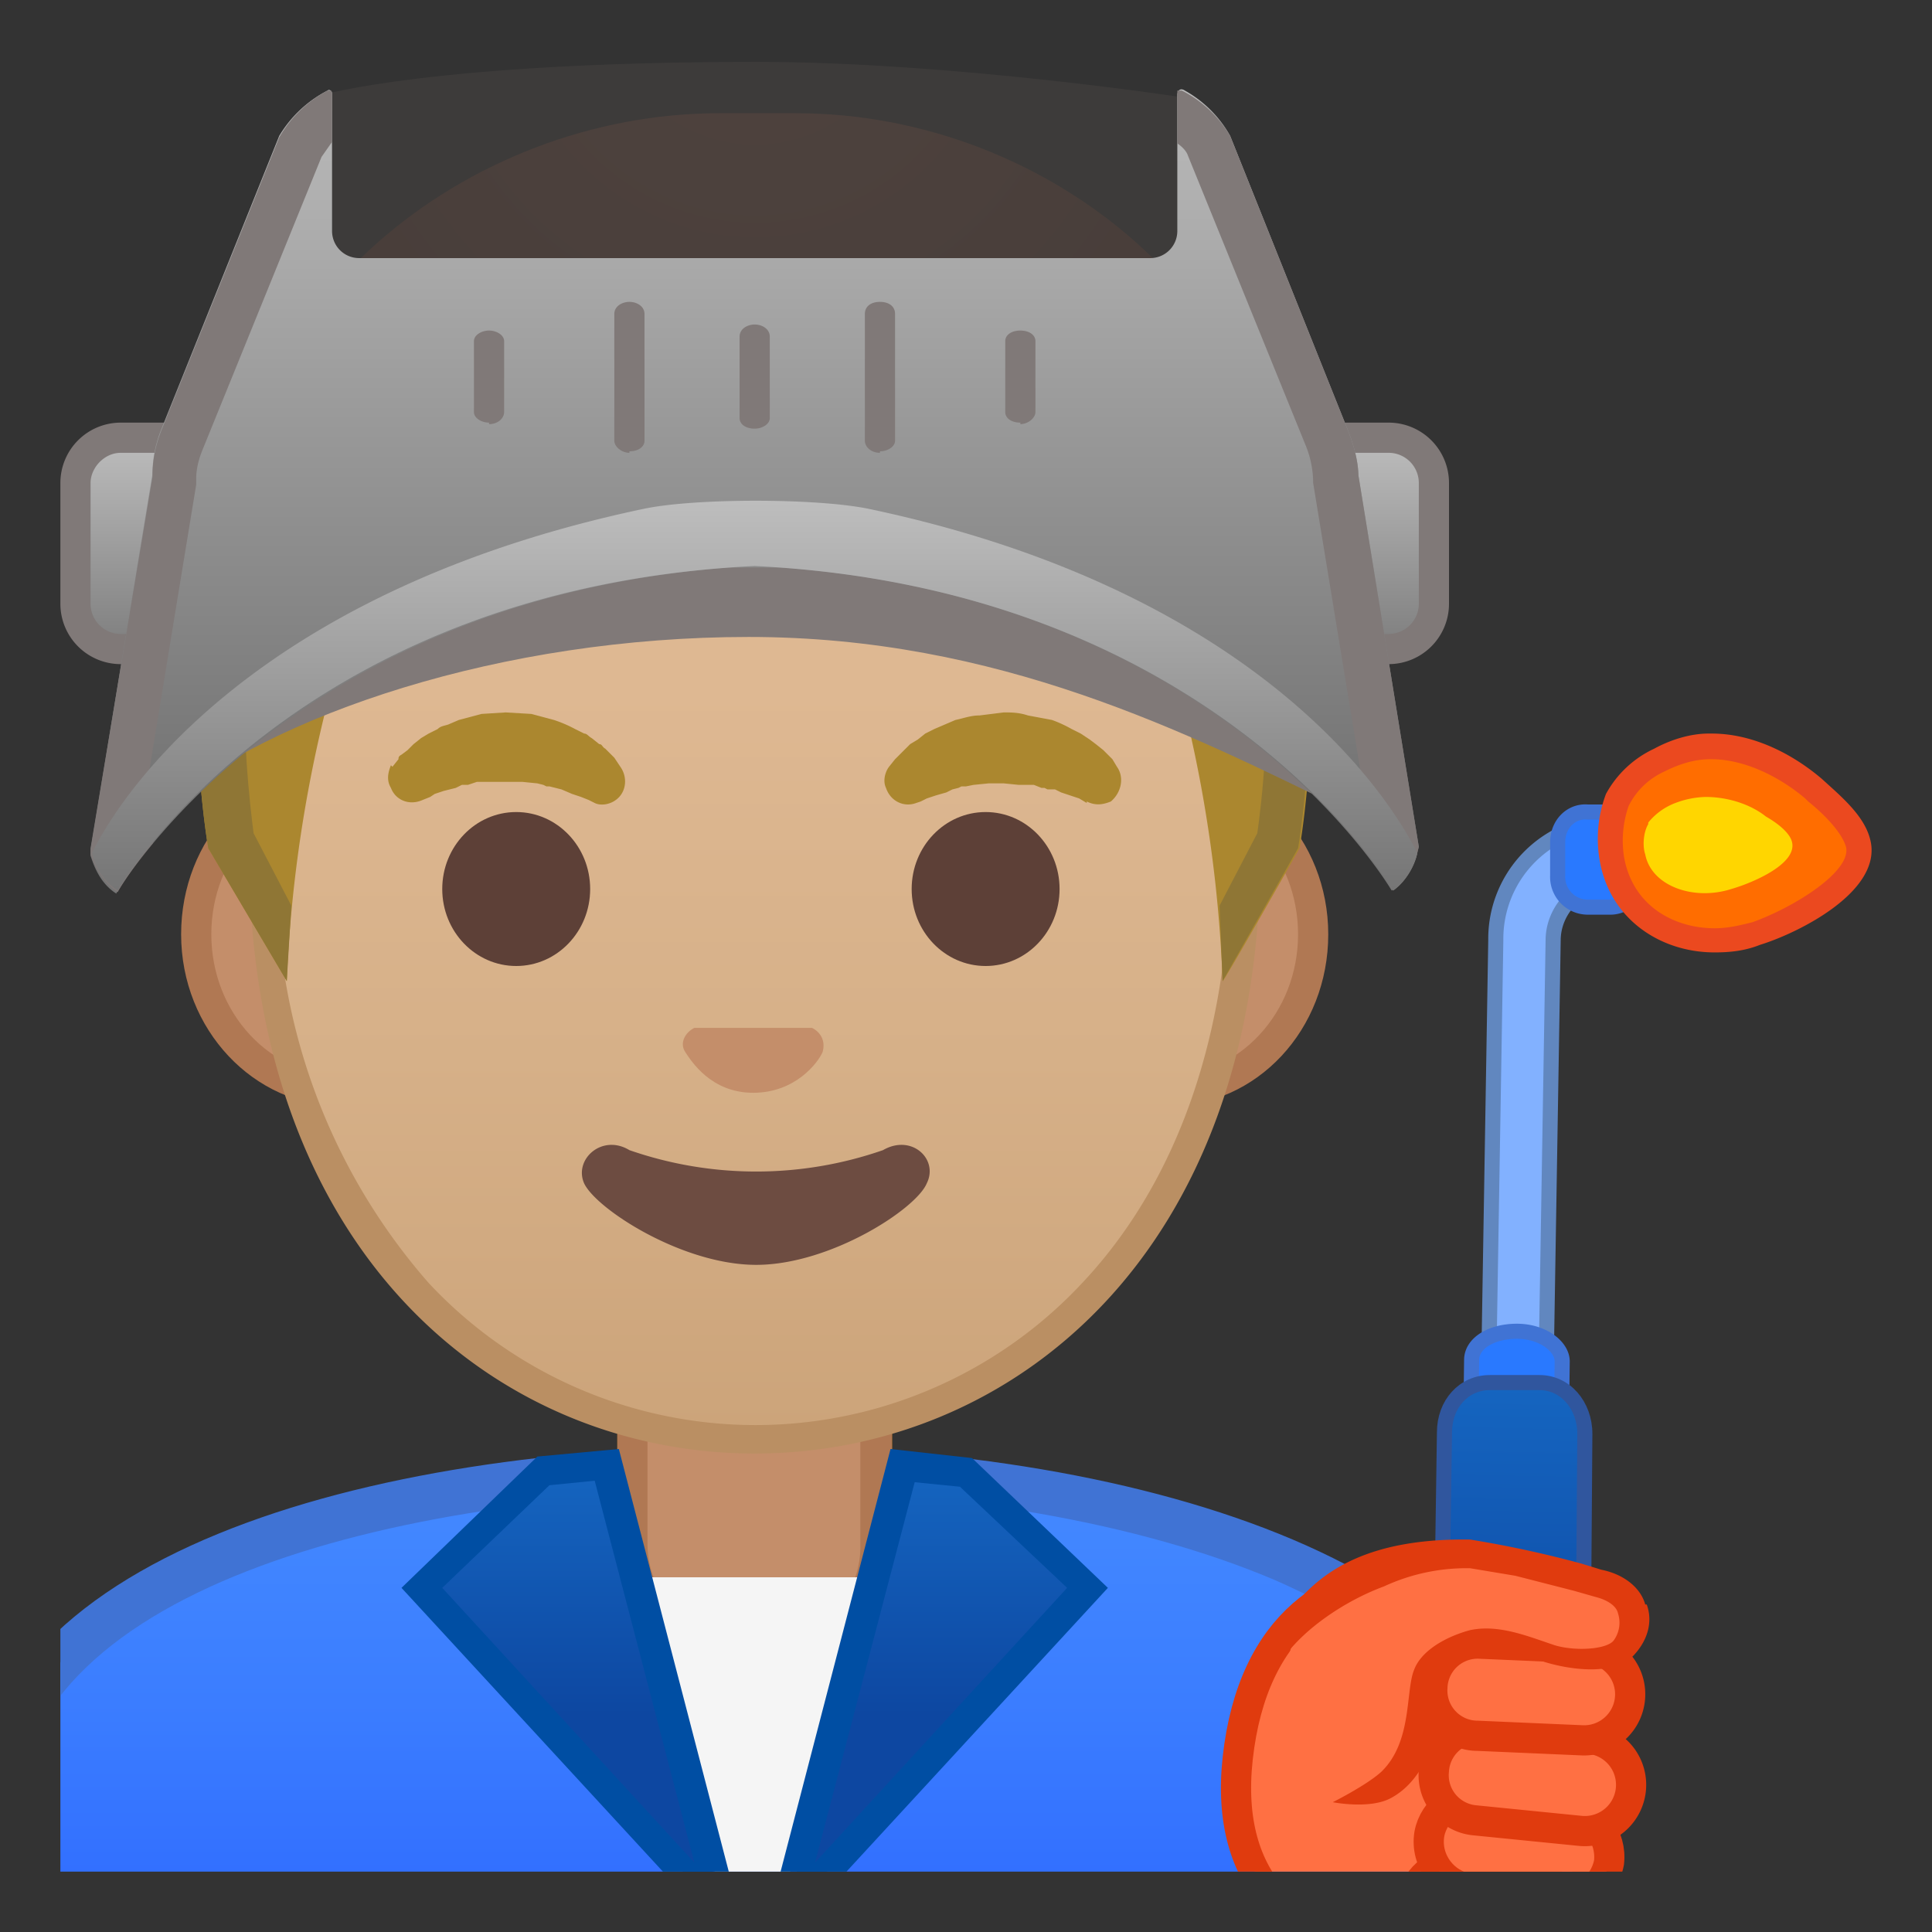 <svg viewBox="0 0 128 128" xmlns="http://www.w3.org/2000/svg" xmlns:xlink="http://www.w3.org/1999/xlink"><rect x="0" y="0" width="128" height="128" fill="#333333" stroke="none"/><defs><path id="a" d="M4 4h120v120H4z"/></defs><clipPath id="b"><use xlink:href="#a"/></clipPath><g clip-path="url(#b)"><linearGradient id="c" x1="50" x2="50" y1="97.2" y2="136.1" gradientUnits="userSpaceOnUse"><stop stop-color="#448AFF" offset="0"/><stop stop-color="#3B7DFF" offset=".4"/><stop stop-color="#2962FF" offset="1"/></linearGradient><path d="M-.5 136v-15.2c0-16.2 25.4-23.5 50.5-23.6h.1c25 0 50.4 8.1 50.4 23.6v15.3H-.5z" fill="url(#c)"/><path d="M50.1 98.7c13 0 25.5 2.2 34.4 6 6.6 2.9 14.5 8 14.5 16.1v13.8H1v-13.8c0-15.2 24.6-22 49-22h.1m0-3H50c-25.5 0-52 7.2-52 25v16.8h104v-16.8c0-16.8-26.3-25-51.9-25z" fill="#4073D4"/></g><g clip-path="url(#b)"><path d="M49.2 109.5c-4 0-7.3-3.2-7.3-7.1v-9h16.2v9c0 4-3.3 7.1-7.3 7.1h-1.6z" fill="#E59600"/><path d="M57 94.4v8a6 6 0 0 1-6.2 6.1h-1.6a6.2 6.2 0 0 1-6.3-6.1v-8h14.2m2-2H40.9v10c0 4.5 3.7 8.1 8.3 8.1h1.6c4.6 0 8.3-3.6 8.3-8.1v-10z" fill="#D18100"/></g><g clip-path="url(#b)"><path d="M49.2 109.5c-4 0-7.3-3.2-7.3-7.1v-9h16.2v9c0 4-3.3 7.1-7.3 7.1h-1.6z" fill="#C48E6A"/><path d="M57 94.4v8a6 6 0 0 1-6.2 6.1h-1.6a6.2 6.2 0 0 1-6.3-6.1v-8h14.2m2-2H40.9v10c0 4.5 3.7 8.1 8.3 8.1h1.6c4.6 0 8.3-3.6 8.3-8.1v-10z" fill="#B07853"/></g><g clip-path="url(#b)"><path fill="#F5F5F5" d="M39.4 104.5h20l-9.4 26z"/><linearGradient id="d" x1="38" x2="38" y1="97.3" y2="120.6" gradientUnits="userSpaceOnUse"><stop stop-color="#1565C0" offset="0"/><stop stop-color="#0D47A1" offset=".7"/><stop stop-color="#0D47A1" offset="1"/></linearGradient><path fill="url(#d)" d="M27.9 105.2l8-7.7 4.3-.5 7.8 30z"/><path d="M39.4 98.1l6.6 25.3-16.7-18.2 7.1-6.8 3-.3M41 96l-5.4.5-9 8.7L50 130.6 41 96z" fill="#004EA3"/><linearGradient id="e" x1="62" x2="62" y1="97.3" y2="120.6" gradientUnits="userSpaceOnUse"><stop stop-color="#1565C0" offset="0"/><stop stop-color="#0D47A1" offset=".7"/><stop stop-color="#0D47A1" offset="1"/></linearGradient><path fill="url(#e)" d="M59.8 97.1l4.3.4 8 7.7L52 127z"/><path d="M60.6 98.2l3 .3 7.1 6.7L54 123.4l6.6-25.2M59 96l-9 34.6 23.4-25.4-9-8.6L59 96z" fill="#004EA3"/></g><g clip-path="url(#b)"><defs><path id="f" d="M16.4 89L15 37.4c0-17 15.8-29.9 32.7-29.9h5c17 0 32.5 13 32.5 29.9l-1.5 51.1-67.2.3z"/></defs><clipPath id="g"><use xlink:href="#f"/></clipPath><g clip-path="url(#g)"><radialGradient id="h" cx="17" cy="-123.1" r="48.2" gradientTransform="matrix(.796 0 0 .796 36.5 97.6)" gradientUnits="userSpaceOnUse"><stop stop-color="#6D4C41" offset="0"/><stop stop-color="#543930" offset="1"/></radialGradient><path d="M58.6 29.2h1.3l.5-.4.3.5c8.2.1 16.5 0 24.8.2C82 19.4 73 7 50.1 7 28 7.1 18.9 18.5 15 28.3c14.5 0 29 .6 43.6 1z" fill="url(#h)"/></g></g><g clip-path="url(#b)"><defs><path id="i" d="M4 20.1h96v88H4z"/></defs><clipPath id="j"><use xlink:href="#i"/></clipPath><g clip-path="url(#j)"><defs><path id="k" d="M14.9 37.5c0-17 15.8-29.9 32.7-29.9h5c17 0 32.5 12.9 32.5 29.9"/></defs><clipPath id="l"><use xlink:href="#k"/></clipPath><g clip-path="url(#l)"><radialGradient id="m" cx="17" cy="-123.1" r="48.2" gradientTransform="matrix(.796 0 0 .796 36.5 97.6)" gradientUnits="userSpaceOnUse"><stop stop-color="#6D4C41" offset="0"/><stop stop-color="#543930" offset="1"/></radialGradient><path d="M12.3 53.7h8c.5-3.6 1.7-7.3 5.1-8 22.4-5 35-17 35-17C63.7 36 74 43 77.7 45.8c1.7 1.2 2.3 4.6 2.5 8h7.6v-11S89 7 50.2 7 12 42.7 12 42.7l.2 11z" fill="url(#m)"/></g></g><g clip-path="url(#j)"><path d="M22.7 72.3c-5.4 0-9.7-4.7-9.7-10.4s4.3-10.4 9.7-10.4h54.6c5.4 0 9.7 4.7 9.7 10.4s-4.3 10.4-9.7 10.4H22.7z" fill="#C48E6A"/><path d="M77.3 52.5c4.8 0 8.7 4.2 8.7 9.4s-3.9 9.4-8.7 9.4H22.7c-4.8 0-8.7-4.2-8.7-9.4s3.9-9.4 8.7-9.4h54.6m0-2H22.7c-6 0-10.7 5.1-10.7 11.4 0 6.3 4.8 11.4 10.7 11.4h54.6c6 0 10.7-5.1 10.7-11.4 0-6.3-4.8-11.4-10.7-11.4z" fill="#B07853"/><linearGradient id="n" x1="50" x2="50" y1="94.6" y2="12.9" gradientUnits="userSpaceOnUse"><stop stop-color="#CCA47A" offset="0"/><stop stop-color="#D6B088" offset=".3"/><stop stop-color="#DEB892" offset=".6"/><stop stop-color="#E0BB95" offset="1"/></linearGradient><path d="M50 95.3c-15.7 0-32.5-12.1-32.5-38.8a52 52 0 0 1 10-32.1C33.5 16.6 41.7 12 50 12s16.4 4.5 22.5 12.3a52 52 0 0 1 10 32.1c0 12.1-3.5 22.2-10.1 29.2A30.5 30.5 0 0 1 50 95.3z" fill="url(#n)"/><path d="M50 13.1A28 28 0 0 1 71.7 25a51.5 51.5 0 0 1 9.8 31.5c0 11.8-3.4 21.7-9.8 28.5a29.6 29.6 0 0 1-43.3 0 40.5 40.5 0 0 1-10-28.5c0-12.1 3.6-23.3 9.9-31.5A28.1 28.1 0 0 1 50 13m0-2c-17.4 0-33.5 18.6-33.5 45.4C16.5 83.1 33 96.3 50 96.3s33.5-13.2 33.5-39.8c0-26.8-16.1-45.4-33.5-45.4z" fill="#BA8F63"/><path d="M26 50.8l.4-.5c0-.1 0-.2.2-.3l.4-.3.4-.4.5-.4.5-.3.6-.3c.2-.2.4-.2.7-.3l.7-.3 1.5-.4 1.6-.1 1.7.1 1.5.4a8.6 8.6 0 0 1 1.4.6l.6.3c.2 0 .3.2.5.3l.5.4c.2 0 .2.2.4.3l.3.3.3.3.4.6c.5.7.4 1.7-.3 2.2-.4.3-1 .4-1.4.2L39 53l-.5-.2-.3-.1-.3-.1-.7-.3-.4-.1-.4-.1h-.2L36 52l-.4-.1-1-.1h-3l-.6.2h-.4l-.4.2-.4.1-.4.1-.3.1-.3.1-.3.2-.5.2c-.9.4-1.8 0-2.1-.8-.3-.5-.2-1 0-1.5z" fill="#AB872F"/><ellipse cx="34.2" cy="58.9" rx="4.9" ry="5.1" fill="#5D4037"/><path d="M72 53.2l-.5-.3-.3-.1-.3-.1-.3-.1-.3-.1-.4-.2h-.5l-.2-.1H69l-.5-.2h-1l-1-.1h-1l-1 .1-.5.1h-.3l-.2.1-.4.1-.4.2-.7.2-.3.1-.3.1-.4.2-.3.1c-.8.3-1.7-.1-2-1-.2-.4-.1-1 .2-1.4l.4-.5.3-.3.3-.3.4-.4.5-.3.5-.4.6-.3.7-.3.7-.3c.5-.1 1-.3 1.6-.3l1.6-.2c.5 0 1 0 1.6.2l1.6.3a8.6 8.6 0 0 1 1.3.6l.6.3.6.4.4.3.5.4.3.3.3.3.3.5c.5.7.3 1.7-.4 2.3-.5.2-1 .3-1.6 0z" fill="#AB872F"/><ellipse cx="65.3" cy="58.9" rx="4.9" ry="5.1" fill="#5D4037"/><path d="M53.9 68.1H46c-.6.3-1 1-.6 1.6s1.7 2.7 4.5 2.7 4.3-2 4.6-2.7c.2-.7-.1-1.3-.7-1.6z" fill="#C48E6A"/><path d="M58.5 76.2a25.6 25.6 0 0 1-16.8 0c-1.8-1.1-3.7.6-3 2.2.8 1.7 6.5 5.4 11.4 5.4s10.6-3.7 11.3-5.4c.8-1.6-1-3.3-2.9-2.2z" fill="#6D4C41"/><radialGradient id="o" cx="50.3" cy="4.3" r="48.9" gradientUnits="userSpaceOnUse"><stop stop-color="#BFA055" offset="0"/><stop stop-color="#AB872F" offset="1"/></radialGradient><path d="M50 4c-45.5.3-36.2 52.2-36.2 52.2L19 65a90 90 0 0 1 4.8-25.5 6 6 0 0 1 6.8-3.8A111 111 0 0 0 50 37.5h.2c7.8 0 14.9-1 19.3-1.8a6 6 0 0 1 6.8 3.8A90 90 0 0 1 81 65c0 .2 5.1-8.8 5.1-8.8s9.4-51.9-36-52.1z" fill="url(#o)"/><path d="M50 4c-45.5.3-36.2 52.2-36.2 52.2L19 65l.3-5-2.5-4.8c-.2-1.6-.9-7-.5-13.6.4-7 2.1-17 8.2-24.2C30.1 10.6 38.7 7.2 50 7.1c11.3 0 20 3.5 25.6 10.3 10.8 13 8.2 34.4 7.7 37.8L80.8 60l.2 5 5-8.8S95.3 4.3 50 4.1z" fill="#8F7635"/></g></g><g clip-path="url(#b)"><linearGradient id="p" x1="10" x2="10" y1="29" y2="45.1" gradientUnits="userSpaceOnUse"><stop stop-color="#BDBDBD" offset="0"/><stop stop-color="#757575" offset="1"/></linearGradient><path d="M8 43a3 3 0 0 1-3-3v-8a3 3 0 0 1 3-3h4a3 3 0 0 1 3 3v8a3 3 0 0 1-3 3H8z" fill="url(#p)"/><path d="M12 30a2 2 0 0 1 2 2v8a2 2 0 0 1-2 2H8a2 2 0 0 1-2-2v-8c0-1 .9-2 2-2h4m0-2H8a4 4 0 0 0-4 4v8a4 4 0 0 0 4 4h4a4 4 0 0 0 4-4v-8a4 4 0 0 0-4-4z" fill="#807978"/><linearGradient id="q" x1="90" x2="90" y1="29" y2="45.1" gradientUnits="userSpaceOnUse"><stop stop-color="#BDBDBD" offset="0"/><stop stop-color="#757575" offset="1"/></linearGradient><path d="M88 43a3 3 0 0 1-3-3v-8a3 3 0 0 1 3-3h4a3 3 0 0 1 3 3v8a3 3 0 0 1-3 3h-4z" fill="url(#q)"/><path d="M92 30a2 2 0 0 1 2 2v8a2 2 0 0 1-2 2h-4a2 2 0 0 1-2-2v-8c0-1 .9-2 2-2h4m0-2h-4a4 4 0 0 0-4 4v8a4 4 0 0 0 4 4h4a4 4 0 0 0 4-4v-8a4 4 0 0 0-4-4z" fill="#807978"/><path d="M78.7 21.7H21.3V6.3s7.5-2.2 28.8-2.2c13.1 0 28.6 2.4 28.6 2.4v15.2z" fill="#423F3E" opacity=".7"/><path d="M49.6 32.8c-13.3 0-31 6.5-39.1 11v9.9c7.5-6.4 22.8-11.5 39.1-11.5 16.5 0 29 6.3 39.8 11.6 0-2.1.4-10.2-.7-12.7-8-4.7-25.6-8.3-39.1-8.3z" fill="#807978"/><linearGradient id="r" x1="50" x2="50" y1="4.4" y2="51.6" gradientUnits="userSpaceOnUse"><stop stop-color="#BDBDBD" offset="0"/><stop stop-color="#757575" offset="1"/></linearGradient><path d="M90 31.6c0-1-.3-2.1-.7-3.1L81.5 9a7.8 7.8 0 0 0-3-3c-.3-.2-.5 0-.5.3v9c0 1-.8 1.8-1.8 1.8H23.8c-1 0-1.8-.8-1.8-1.8V6.2c0-.2-.2-.3-.3-.2a8 8 0 0 0-3.2 3l-7.8 19.4a8 8 0 0 0-.6 3L6 56.3v.4c.2.6.6 1.8 1.7 2.5 0 0 11.3-19.4 40.6-21.6h3.4C81 39.7 92.2 59 92.2 59a4 4 0 0 0 1.7-2.5l.1-.4-4-24.6z" fill="url(#r)"/><path d="M67.6 28c-.6 0-1-.3-1-.7v-4.7c0-.4.4-.7 1-.7s1 .3 1 .7v4.7c0 .4-.5.8-1 .8zm-9.3 2c-.6 0-1-.4-1-.8v-8.4c0-.5.4-.8 1-.8s1 .3 1 .8v8.4c0 .4-.5.7-1 .7zM50 28.4c-.6 0-1-.3-1-.7v-5.4c0-.5.5-.8 1-.8s1 .3 1 .8v5.4c0 .4-.5.7-1 .7zM32.4 28c-.5 0-1-.3-1-.7v-4.7c0-.4.5-.7 1-.7s1 .3 1 .7v4.7c0 .4-.4.8-1 .8zm9.3 2c-.5 0-1-.4-1-.8v-8.4c0-.5.5-.8 1-.8s1 .3 1 .8v8.4c0 .4-.4.7-1 .7zM22 6.2c0-.2-.1-.2-.2-.2h-.1a8 8 0 0 0-3.2 3.1l-7.8 19.4c-.4 1-.6 2-.6 3.1L6 56.2v.4c.2.6.7 1.8 1.8 2.5 0 0 .7-1.3 2.3-3.2.2-.3-.2-2.3-.3-4.3L13 32.1v-.4c0-.7.2-1.4.5-2.1l7.8-19.2.7-1V6.3zm68 25.4c0-1-.3-2.1-.7-3.1L81.5 9a7.8 7.8 0 0 0-3.2-3H78v3.5c.3.2.6.5.7.8l7.8 19.2A6.6 6.6 0 0 1 87 32l3.2 19.5a40 40 0 0 0-1.1-1.1v4.4c2.2 2.4 3.2 4.2 3.2 4.2 1-.7 1.5-2 1.6-2.5l.1-.4-4-24.6z" fill="#807978"/><linearGradient id="s" x1="50" x2="50" y1="33.3" y2="59.2" gradientUnits="userSpaceOnUse"><stop stop-color="#BDBDBD" offset="0"/><stop stop-color="#757575" offset="1"/></linearGradient><path d="M7.8 59S19.3 39 50 37.5C80.7 39 92.3 59 92.3 59c1-.7 1.5-1.9 1.6-2.5-2.9-5.7-12.6-17.8-36.4-22.8-3.5-.7-11.4-.7-14.8 0-23.8 5-33.7 17-36.6 22.8A4 4 0 0 0 7.8 59z" fill="url(#s)"/></g><g clip-path="url(#b)"><g stroke-miterlimit="10"><path d="M121 54.8l-14.1-.3a7.7 7.7 0 0 0-7.8 7.8l-.6 36.3 3.8.1.6-36.4c0-2.1 1.8-3.9 3.9-3.8l14 .3.2-4z" fill="#82B1FF" stroke="#6187BF"/><path d="M106.6 60.1h-1.4a2 2 0 0 1-2-2.1v-2.2c0-1.2.9-2.1 2-2h1.5a2 2 0 0 1 2 2v2.3c0 1.1-1 2-2 2zm-3.1 30.1c0-1-1.3-2-3-2s-3 .8-3 1.9l-.5 37.8 6 .1.5-37.8z" fill="#2979FF" stroke="#4073D4"/></g><linearGradient id="t" x1="100.6" x2="100.6" y1="89.2" y2="122.9" gradientTransform="rotate(1.1 -38.5 89.2)" gradientUnits="userSpaceOnUse"><stop stop-color="#1565C0" offset="0"/><stop stop-color="#0D47A1" offset=".7"/><stop stop-color="#0D47A1" offset="1"/></linearGradient><path d="M98.2 125.4h3.7c1.6 0 2.8-1.3 2.9-3L105 95c0-1.9-1.3-3.4-3-3.4h-3.3c-1.7 0-3 1.4-3 3.3l-.4 27.3c0 1.8 1.2 3.2 2.7 3.2z" fill="url(#t)" stroke="#30569E" stroke-miterlimit="10"/><path d="M113.6 62.3c-3 0-6.1-1.6-6.8-5.3-.2-1.2-.1-3.1.3-4a6.3 6.3 0 0 1 2.9-2.7c1-.5 2.2-.8 3.2-.8h.2c2.3 0 4.7 1 6.8 2.8l.1.1c1.2 1 2.5 2.1 2.8 3.4.7 2.5-3.8 5-6.7 6-1 .4-1.9.5-2.8.5z" fill="#FF6D00"/><path d="M113.4 50.3c2 0 4.3 1 6.2 2.6l.2.2c1 .8 2.2 2 2.5 3 .4 1.6-3.4 4-6.2 5-.8.2-1.6.4-2.5.4-2.6 0-5.4-1.4-6-4.7a7 7 0 0 1 .3-3.4c.5-1 1.3-1.8 2.4-2.3 1-.5 2-.8 3-.8m0-1.7h-.1c-1.2 0-2.5.4-3.6 1a7 7 0 0 0-3.2 3 8.4 8.4 0 0 0-.4 4.5c.7 3.8 4 6 7.6 6 1 0 2-.1 3-.5 2.6-.8 8.2-3.6 7.3-7-.4-1.6-2-2.9-3.2-4-2-1.7-4.6-3-7.3-3z" fill="#EB491F"/><path d="M109.2 54.5c.4-.5 1-1 1.8-1.3a6 6 0 0 1 2-.4c1.5 0 3 .5 4 1.3.7.4 1.5 1 1.7 1.6.5 1.5-2.6 2.8-4 3.2-2.5.8-5.3-.2-5.7-2.3-.2-.6-.1-1.5.2-2z" fill="#FFD600"/></g><g clip-path="url(#b)"><path d="M100.8 129.8l-8-.3c-7-.7-11.7-4.7-10.8-13 2-18.2 21.9-12.3 23.7-6.4 2.7 8.8-1.8 20-4.9 19.7z" fill="#FF7043" stroke="#E03B0E" stroke-linecap="round" stroke-linejoin="round" stroke-miterlimit="10" stroke-width="2"/><path d="M93.5 126c-.3 1.7.9 3.3 2.6 3.6l4.3.7c1.7.2 3.3-1 3.6-2.6.3-1.7-.9-3.3-2.6-3.6l-4.3-.7c-1.7-.3-3.3.9-3.6 2.6z" fill="#FF7043" stroke="#E03B0E" stroke-linecap="round" stroke-linejoin="round" stroke-miterlimit="10" stroke-width="2"/><path d="M94.7 121.5c-.3 1.8 1 3.4 2.6 3.6l5.7.9c1.7.3 3.3-1 3.6-2.6.2-1.7-1-3.3-2.6-3.6l-5.7-.9c-1.7-.2-3.3 1-3.6 2.6z" fill="#FF7043" stroke="#E03B0E" stroke-linecap="round" stroke-linejoin="round" stroke-miterlimit="10" stroke-width="2"/><path d="M95 117.3a3 3 0 0 0 2.7 3.3l7 .7a3 3 0 1 0 .6-6.1l-7-.7a3 3 0 0 0-3.3 2.8z" fill="#FF7043" stroke="#E03B0E" stroke-linecap="round" stroke-linejoin="round" stroke-miterlimit="10" stroke-width="2"/><path d="M94.9 111.8a3 3 0 0 0 3 3.2l6.9.3a3 3 0 0 0 .3-6.1l-7-.3a3 3 0 0 0-3.2 2.9z" fill="#FF7043" stroke="#E03B0E" stroke-linecap="round" stroke-linejoin="round" stroke-miterlimit="10" stroke-width="2"/><path d="M105.6 105c-.8-.3-3.5-1.1-5.3-1.5a24 24 0 0 0-3-.5c-2.3 0-9.2 2.5-10.8 4-.8.9-1 2.3-1.2 3.3.4-.4-4.6 9 5.2 7.2 4.1-.6 3-5.5 4.4-6.9 1-1 2.7-2.6 7.6-.9 1.4.5 3.8.5 4.6-.6 1.6-1.8.7-3.6-1.5-4.2z" fill="#FF7043"/><path d="M109 106.3c-.3-1.1-1.4-2-2.9-2.3l-1.3-.4a71 71 0 0 0-7.4-1.6c-6.6-.1-9.7 2-11.6 4.3-1.3 1.5-1 4.1-.8 3.6 1.3-1.9 4-3.8 6.7-4.8a13 13 0 0 1 5.7-1.2l3 .5 3.9 1 1.4.4c.8.2 1.4.6 1.5 1.1a2 2 0 0 1-.3 1.8c-.5.6-2.6.7-3.9.3-1.8-.6-3.7-1.4-5.6-1-1.5.4-3.2 1.3-3.7 2.6-.6 1.4-.1 4.8-2.2 6.8-1 .9-3.2 2-3.2 2s2.5.5 3.9-.3c2-1.1 2.9-3.6 3.3-5.7.1-.9.1-2.5.4-2.7.9-.9 1.9-2.1 6.4-.6 1.6.5 4.7 1 6-.5.9-1 1.2-2.2.8-3.3z" fill="#E03B0E"/></g></svg>